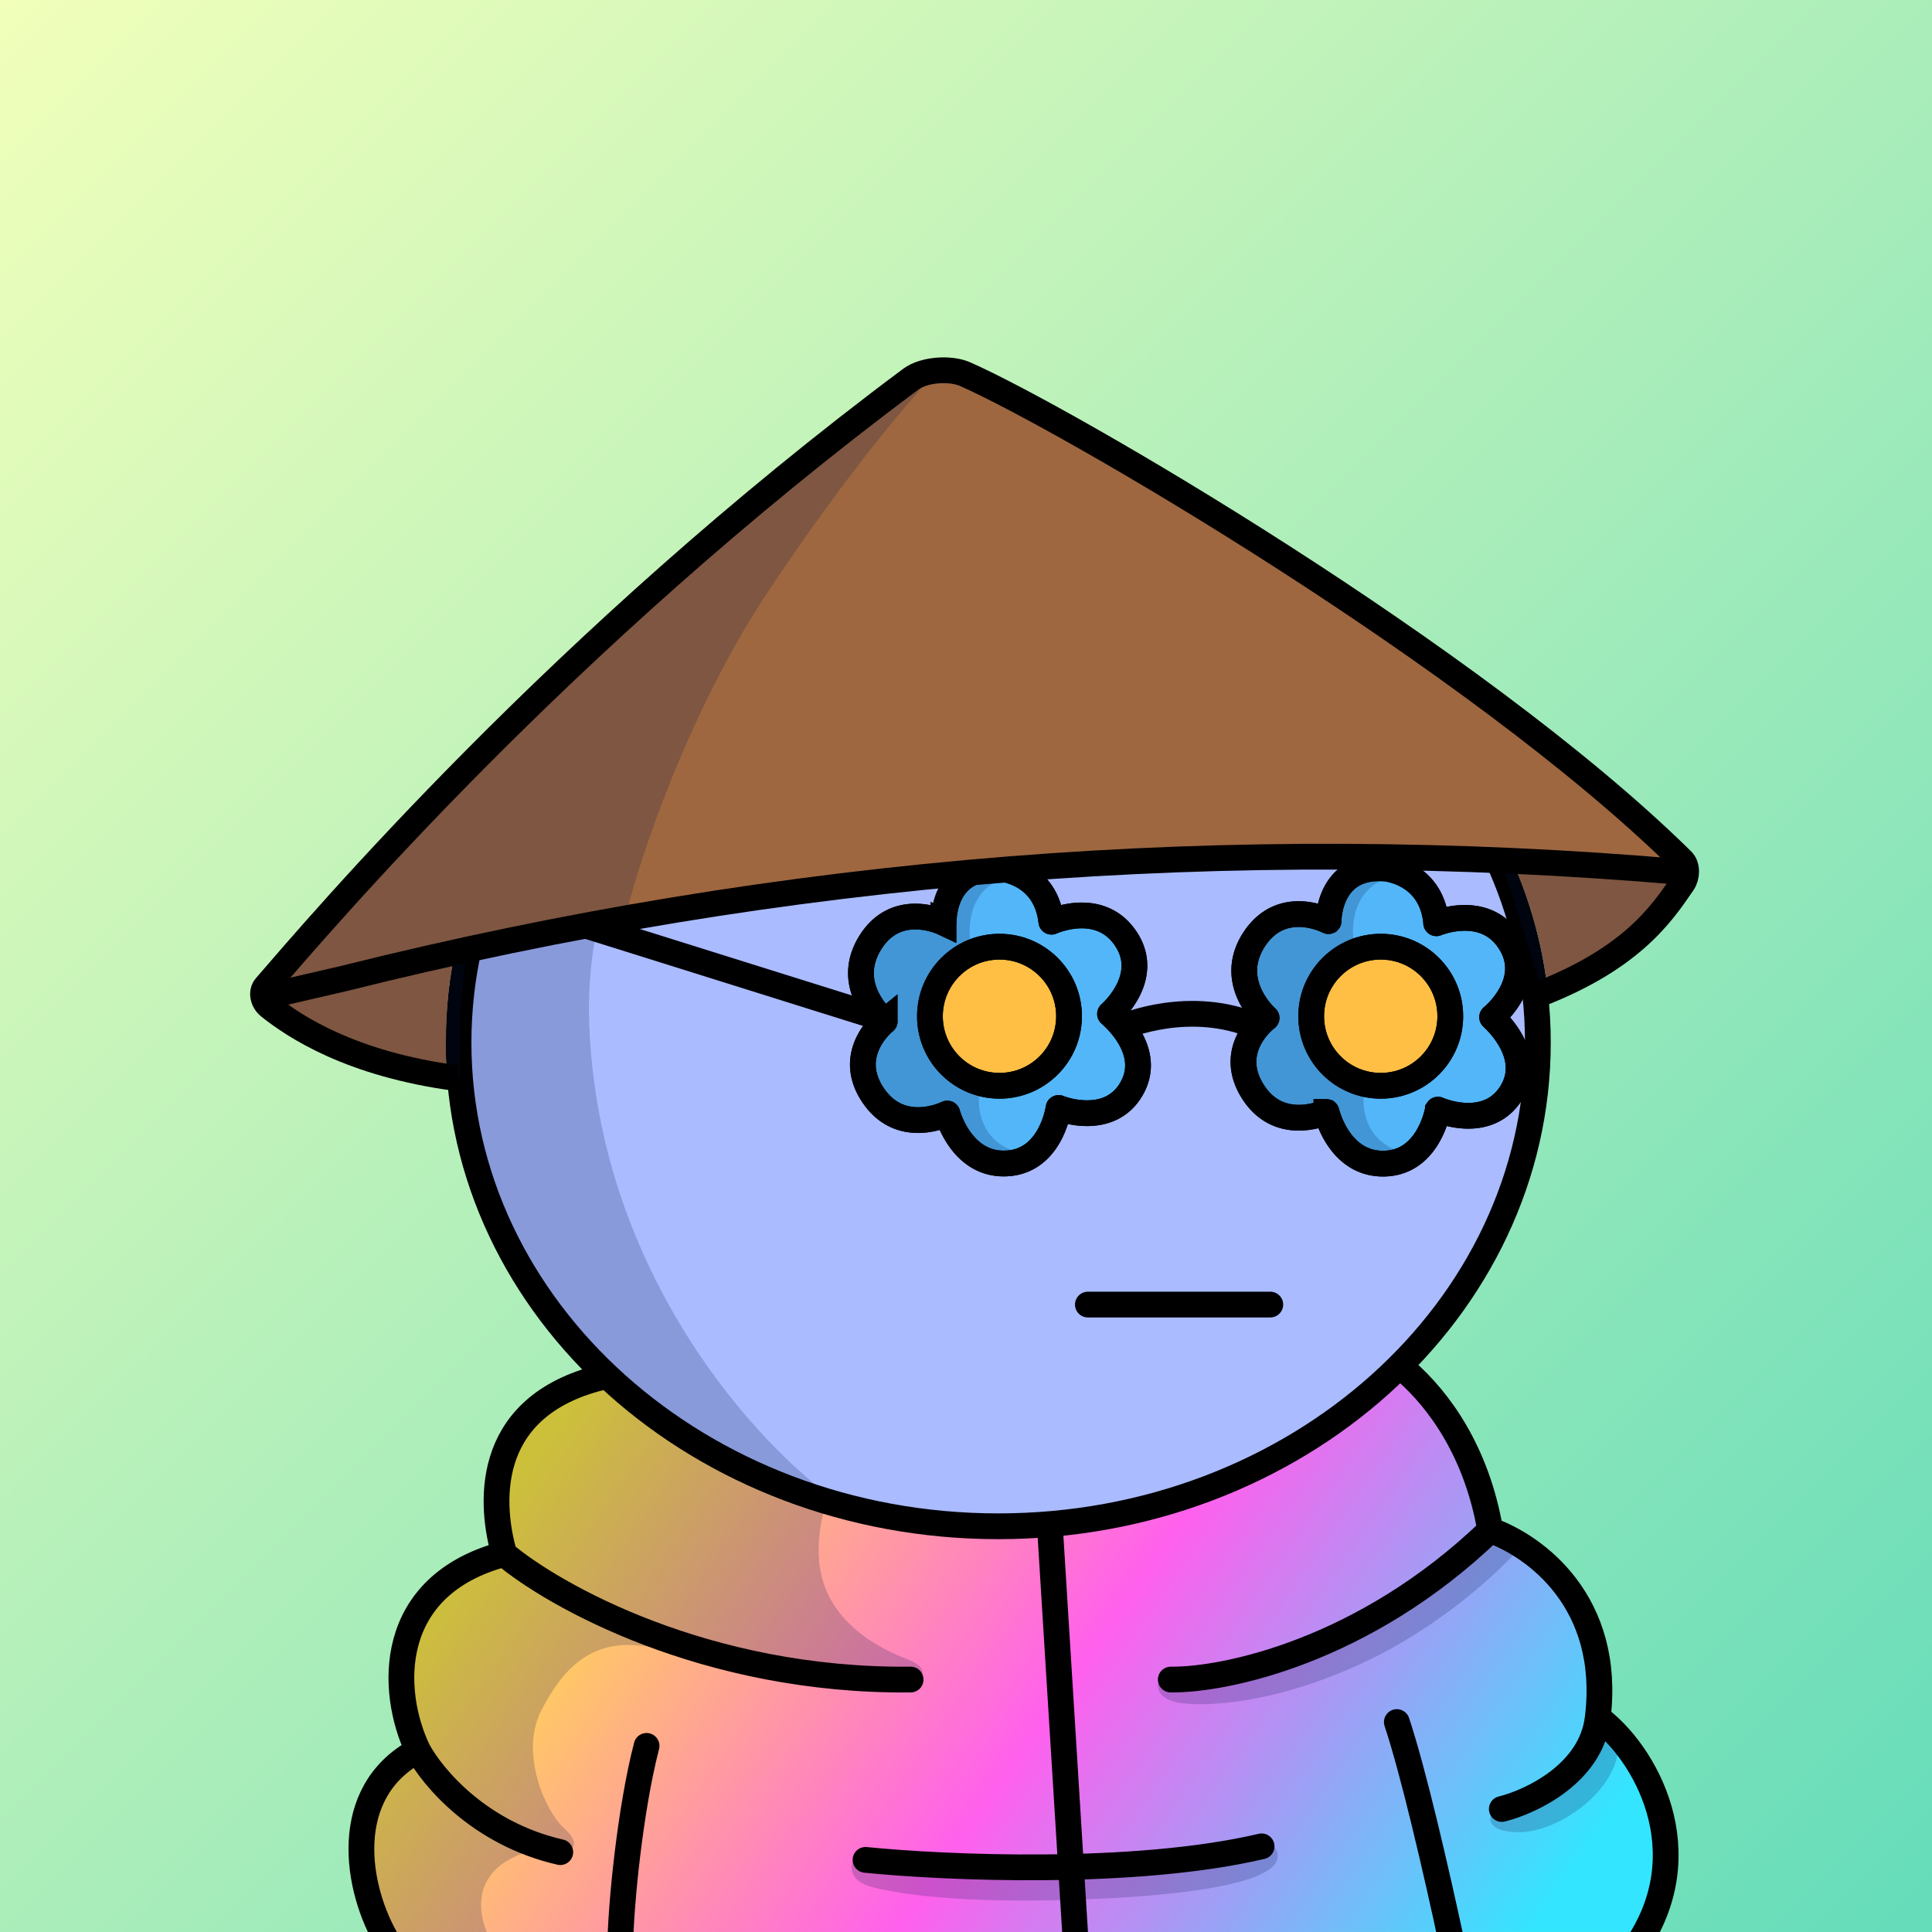 <svg
      xmlns="http://www.w3.org/2000/svg"
      preserveAspectRatio="xMidYMin meet"
      fill="none"
      viewBox="0 0 1500 1500"
    >
      <rect x="0" y="0" width="1500" height="1500" fill="#333333" stroke="none"/>
      <g>
      <path fill="url(#prefix__paint0_linear_53_30460)" d="M0 0h1500v1500H0z"/><defs><linearGradient id="prefix__paint0_linear_53_30460" x1="0" y1="0" x2="1500" y2="1500" gradientUnits="userSpaceOnUse"><stop stop-color="#F1FFBA"/><stop offset="1" stop-color="#65DCBA"/></linearGradient></defs>
      <g clip-path="url(#prefix__clip0_53_27868)"><path d="M295.8 1500s-47.94-91.54 28.64-134.76c0 0-62-101.54 67.13-159.88 0 0-37.4-104.09 81.15-137.65 0 0 144.28-18.07 334.85-18.07 0 0 171.93-9.14 272.93 4.86 0 0 48.6 26.91 76.51 133.04 0 0 102.26 45.87 83.4 145.87 0 0 95.08 77.12 34 166.56l-978.61.03z" fill="url(#prefix__paint0_linear_53_27868)"/><path d="M413.5 1436.5c-54 14.8-41.833 56.83-29 76H309c-8.833-12.83-26.5-48.1-26.5-86.5s29.667-63.33 44.5-71l-18-50c3.833-14.67 16.4-49.7 36-72.5 18.829-21.9 42.242-22.8 52.773-20.32-4.833-2.49-11.288-20.19-5.773-77.18 6-62 116.5-77.5 171-77.5l241.5-11 7 36c-17.167-2.17-61.1-4.2-99.5 5-48 11.5-80.5 77.5-76 125s48.5 68 69 76c16.4 6.4 11.5 13.67 7 16.5-49.667-3.83-159.1-14.1-199.5-24.5-50.5-13-74.5 13.5-92 47s3 79 17.5 92c11.6 10.4 7.5 15.67 4 17h-28.5zM678.5 1465.5c-20-4.8-18.667-17-15.5-22.5l169.5 1.5 157-10.5c19 28-73 38.5-157 41s-129-3.5-154-9.5zM913 1321.5c-15.2-3.6-15-12.83-13-17l49-6.5c2.333-3.33 20.5-12.3 74.5-21.5s109.83-61.5 131-86.5l25.5 11.5c-14.33 17-57.5 58.1-115.5 86.5-72.5 35.5-132.5 38-151.5 33.5zM1179.5 1422.5c-23.2 0-24-9.67-21.5-14.5 37.6-11.6 66.67-41.83 76.5-55.5 8.5-9.83 24.8-22.5 22 5.5-3.5 35-48 64.5-77 64.5z" fill="#001647" fill-opacity=".2"/><path d="M1084.5 1337c12.33 37 29.5 110.3 43.5 175.5m-646.5 0c.333-32.83 7.7-107.6 20.5-157M301.5 1508.5c-25.5-42-37.6-117.3 23-149.5m0 0c-22-46-25-128.1 67-152.5m-67 152.5c11.333 20.83 47.5 64.6 110.5 79m-43.5-231.5c-10.5-36.17-17.4-111.6 71-136 53.112-14.66 199.972-21.87 344-24.82m-415 160.82c38.167 32.17 156.3 99.1 315.5 97.5m450-116c-10.37-60.53-39.49-100.92-65.94-123.9-17.73-15.41-41.66-19.79-65.15-19.96-61.49-.42-140.02-.09-219.41 1.54M1157 1188c35.17 12.5 94.3 55.9 83.5 145.5M1157 1188c-97.6 94-206 116.5-248 116m331.5 29.5c35.83 26.17 81.7 104.2 28.5 180m-28.5-180c-4.8 43.2-51.67 65.33-74.5 71m-330.5 109l-29-467.82M672 1444c61.333 6.17 208.7 12.7 307.5-10.5" stroke="#000" stroke-width="20" stroke-linecap="round"/></g><defs><linearGradient id="prefix__paint0_linear_53_27868" x1="461" y1="1064" x2="1157" y2="1546" gradientUnits="userSpaceOnUse"><stop stop-color="#FFEB37"/><stop offset=".522" stop-color="#FF60ED"/><stop offset="1" stop-color="#33E5FF"/></linearGradient><clipPath id="prefix__clip0_53_27868"><path fill="#fff" d="M0 0h1500v1500H0z"/></clipPath></defs>
      <g clip-path="url(#prefix__clip0_299_662)"><path d="M775 1185c231.41 0 419-168.12 419-375.5 0-207.383-187.59-375.5-419-375.5-231.407 0-419 168.117-419 375.5 0 207.38 187.593 375.5 419 375.5z" fill="#ABF"/><path d="M457.5 796c7.6 194 131.833 327.5 193 370l-130-55.5L438 1034l-57.5-89.5-27-106 11-104L394 662l45-82.5 83.5-69.5 109-54.182 28.5-1C569.452 513.314 451.119 633.132 457.5 796z" fill="#001647" fill-opacity=".2"/><path d="M775 1185c231.41 0 419-168.12 419-375.5 0-207.383-187.59-375.5-419-375.5-231.407 0-419 168.117-419 375.5 0 207.38 187.593 375.5 419 375.5z" stroke="#000" stroke-width="20"/></g><defs><clipPath id="prefix__clip0_299_662"><path fill="#fff" d="M0 0h1500v1500H0z"/></clipPath></defs>
      <g clip-path="url(#prefix__clip0_53_29449)"><path d="M844.63 1012.87h141.62" stroke="#000" stroke-width="20" stroke-linecap="round"/><path d="M764.05 841.24c31.336 0 56.74-25.404 56.74-56.74 0-31.337-25.404-56.74-56.74-56.74-31.337 0-56.74 25.403-56.74 56.74 0 31.336 25.403 56.74 56.74 56.74zM1048.19 841.24c31.34 0 56.74-25.404 56.74-56.74 0-31.337-25.4-56.74-56.74-56.74-31.34 0-56.74 25.403-56.74 56.74 0 31.336 25.4 56.74 56.74 56.74z" fill="#fff" stroke="#000" stroke-width="20" stroke-miterlimit="10"/><path d="M764.05 770.5c7.18 0 13-5.82 13-13s-5.82-13-13-13-13 5.82-13 13 5.82 13 13 13zM1048.19 770.5c7.18 0 13-5.82 13-13s-5.82-13-13-13-13 5.82-13 13 5.82 13 13 13z" fill="#000"/></g><defs><clipPath id="prefix__clip0_53_29449"><path fill="#fff" d="M0 0h1500v1500H0z"/></clipPath></defs>
      <g clip-path="url(#prefix__clip0_53_26967)"><path d="M732.51 716.382a.135.135 0 00.059.011.129.129 0 00.057-.019.113.113 0 00.04-.044.108.108 0 00.014-.058c-.06-3.15 0-44.08 43-42 0 0 36.07 2.11 40.57 41.22a.12.12 0 00.17.1c2.54-1.13 38.11-16.18 57.7 13.29 19.59 29.47-10.28 56.51-12.25 58.22a.13.13 0 000 .18c2 1.86 33.67 28.35 16.711 57.94-16.96 29.59-54 16.2-56.56 15a.111.111 0 00-.161.09c-.42 2.79-6.86 41.59-40.73 43-33.87 1.41-44.86-36.09-45.57-38.67a.111.111 0 00-.022-.045.117.117 0 00-.04-.03.141.141 0 00-.049-.009.112.112 0 00-.048.014c-2.36 1.15-36.651 17.15-57.701-14.5-21.05-31.65 7.131-55.44 9.141-57.07a.116.116 0 00.034-.039.113.113 0 00-.034-.141c-2.05-1.74-31.9-28-11-61.24 19.98-31.71 53.949-16.48 56.669-15.2zM1031.34 715.128c.02.011.04.018.06.018.02.001.04-.005.06-.015.01-.01.03-.026.04-.044a.117.117 0 00.01-.059c0-3.16 1.3-44.07 44.21-40.72 0 0 36 3.16 39.35 42.39 0 .018.01.036.02.051s.02.028.04.038c.01.01.03.016.05.018.01.002.03-.001.05-.007 2.58-1 38.57-15.06 57.3 15 18.73 30.06-11.93 56.18-14 57.84a.29.29 0 00-.03.041c-.01.015-.01.032-.01.049s0 .034.01.05c.01.015.02.029.03.04 1.92 1.91 32.83 29.31 15 58.41-17.83 29.1-54.44 14.61-57 13.32-.02-.01-.03-.016-.05-.018a.14.14 0 00-.06.01c-.01.008-.03.021-.04.036a.098.098 0 00-.02.052c-.5 2.78-8.07 41.37-42 41.82-33.93.45-43.78-37.39-44.42-40 0-.016-.01-.031-.02-.044-.01-.013-.03-.024-.04-.032-.02-.007-.03-.011-.05-.012a.125.125 0 00-.05.008c-2.39 1.09-37.13 16.08-57.25-16.17-20.12-32.25 8.75-55.21 10.8-56.78a.107.107 0 00.046-.09.116.116 0 00-.012-.051.116.116 0 00-.034-.039c-2-1.8-31.07-28.87-9.18-61.53 21-31.16 54.51-14.94 57.19-13.58z" fill="#53B6F9" stroke="#000" stroke-width="20" stroke-miterlimit="10"/><circle cx="1072" cy="789" r="54" fill="#FFBF44" stroke="#000" stroke-width="20"/><circle cx="776" cy="789" r="54" fill="#FFBF44" stroke="#000" stroke-width="20"/><path d="M753.5 733.5c-4.8-37.2 17-50.167 28.5-52-14.8-4.4-31.833 3.5-38.5 8-2.333 3.5-7.5 11.3-9.5 14.5-2.5 4-4 8.5-5.5 9s-21.5 2-22.5 2-26 10.5-26.5 11.5-10 25-10 26c0 .8 4.667 29.333 7 43.5-2.833 6.666-9 21.9-11 29.5-2 7.6 20.5 30.5 32 41l38 2.5 37.5 33.5c19 .5 49.4-.3 19-7.5s-33.667-34.667-31.5-47.5c-1.333-2.834-4.4-8.8-6-10-2-1.5-16.5-17-17-18s-7-11.5-7.5-34c-.4-18 15.5-42.167 23.5-52zM1051.13 733.5c-4.8-37.2 17-50.167 28.5-52-14.8-4.4-35.84 3.5-42.51 8-2.33 3.5-7.5 11.3-9.5 14.5-2.5 4-4 8.5-5.5 9s-21.5 2-22.495 2c-1 0-26 10.5-26.5 11.5s-10 25-10 26c0 .8 4.667 29.333 7 43.5-2.833 6.666-9 21.9-11 29.5-2 7.6 20.5 30.5 32 41l37.995 2.5 37.5 33.5c19 .5 54.4-.3 24-7.5s-33.66-34.667-31.5-47.5c-1.33-2.834-9.4-8.8-11-10-2-1.5-16.5-17-17-18s-7-11.5-7.5-34c-.4-18 19.51-42.167 27.51-52z" fill="#001647" fill-opacity=".2"/><path d="M871.488 797.371s52.42-23.07 104.84 0M370.09 692.07L681 789.5" stroke="#000" stroke-width="20" stroke-miterlimit="10"/><path d="M732.51 716.382a.135.135 0 00.059.011.129.129 0 00.057-.019.113.113 0 00.04-.044.108.108 0 00.014-.058c-.06-3.15 0-44.08 43-42 0 0 36.07 2.11 40.57 41.22a.12.12 0 00.17.1c2.54-1.13 38.11-16.18 57.7 13.29 19.59 29.47-10.28 56.51-12.25 58.22a.13.13 0 000 .18c2 1.86 33.671 28.35 16.711 57.94-16.96 29.59-54 16.2-56.56 15a.111.111 0 00-.161.09c-.42 2.79-6.86 41.59-40.73 43-33.87 1.41-44.86-36.09-45.57-38.67a.111.111 0 00-.022-.045.117.117 0 00-.04-.03.141.141 0 00-.049-.009.112.112 0 00-.048.014c-2.36 1.15-36.651 17.15-57.701-14.5-21.05-31.65 7.131-55.44 9.141-57.07a.116.116 0 00.034-.039.113.113 0 00-.034-.141c-2.05-1.74-31.9-28-11-61.24 19.98-31.71 53.949-16.48 56.669-15.2zM1031.34 715.128c.02.011.04.018.06.018.02.001.04-.005.06-.015.01-.01.03-.026.04-.044a.117.117 0 00.01-.059c0-3.16 1.3-44.07 44.21-40.72 0 0 36 3.16 39.35 42.39 0 .018.01.036.02.051s.02.028.04.038c.01.01.03.016.05.018.01.002.03-.001.05-.007 2.58-1 38.57-15.06 57.3 15 18.73 30.06-11.93 56.18-14 57.84a.29.29 0 00-.03.041c-.01.015-.01.032-.01.049s0 .034.01.05c.01.015.02.029.03.04 1.92 1.91 32.83 29.31 15 58.41-17.83 29.1-54.44 14.61-57 13.32-.02-.01-.03-.016-.05-.018a.14.14 0 00-.06.01c-.01.008-.03.021-.04.036a.098.098 0 00-.02.052c-.5 2.78-8.07 41.37-42 41.82-33.93.45-43.78-37.39-44.42-40 0-.016-.01-.031-.02-.044-.01-.013-.03-.024-.04-.032-.02-.007-.03-.011-.05-.012a.125.125 0 00-.05.008c-2.39 1.09-37.13 16.08-57.25-16.17-20.12-32.25 8.75-55.21 10.8-56.78a.107.107 0 00.046-.09.116.116 0 00-.012-.051.116.116 0 00-.034-.039c-2-1.8-31.07-28.87-9.18-61.53 21-31.16 54.51-14.94 57.19-13.58z" stroke="#000" stroke-width="20" stroke-miterlimit="10"/><circle cx="776" cy="789" r="54" stroke="#000" stroke-width="20"/><circle cx="1072" cy="789" r="54" stroke="#000" stroke-width="20"/></g><defs><clipPath id="prefix__clip0_53_26967"><path fill="#fff" d="M0 0h1500v1500H0z"/></clipPath></defs>
      <g clip-path="url(#prefix__clip0_53_26160)"><path d="M212 773.471l62.56-80.08 248.69-245.79 207.41-160.55 85.06 33.85L1046 466.461l168.39 125.54 88.91 84.23-251-11.24-138.55 2.32-274.98 22.69-295.45 51.61L212 773.471z" fill="#9E6740"/><path d="M352.75 743.09l-74.15 13.72-62.07 20.27 35.15 30.82 86.07 25.2 8.749-3.1c-1.999-58 6.251-86.91 6.251-86.91zM1173.57 667.26S1196 714 1201 766.18l21.85-5.56s45.37-27.13 45.6-27.81c.23-.68 29.22-34.81 30.55-36.61 1.33-1.8 8.87-23.65 8.87-23.65L1197.6 669l-24.03-1.74z" fill="#9E6740"/><path d="M596.5 459c-62.8 94.4-100.833 210.333-112 256.5L362 740l-5 48v48l-96-26-45-28.5v-12.757L204 771l128.5-144c43.667-42 152.9-146.1 240.5-226.5S712.833 292 728 288c-17.667 17.667-68.7 76.6-131.5 171zM1198.5 772l-32-100h44l65.5 6.5 27 5.5-39.5 49-65 39z" fill="#001647" fill-opacity=".2"/><path d="M354.75 837.1c-82.24-10.89-126-40-145.78-55.75-4.66-3.71-6.55-10.94-2.65-15.45C247.83 718 434.6 497.48 707.17 294.37c10.14-7.55 30.53-9 42.15-3.88C825.94 324.2 1145.06 509.6 1306 668.14c4.25 4.19 3.87 12.52.5 17.45-16.78 24.51-41 60.87-119.79 89.45" stroke="#000" stroke-width="20" stroke-miterlimit="10"/><path d="M200.5 775.09l66.41-15.37C608.583 674.233 954.947 646.683 1306 677.07" stroke="#000" stroke-width="20" stroke-miterlimit="10"/></g><defs><clipPath id="prefix__clip0_53_26160"><path fill="#fff" d="M0 0h1500v1500H0z"/></clipPath></defs>
      
    </g>
    </svg>